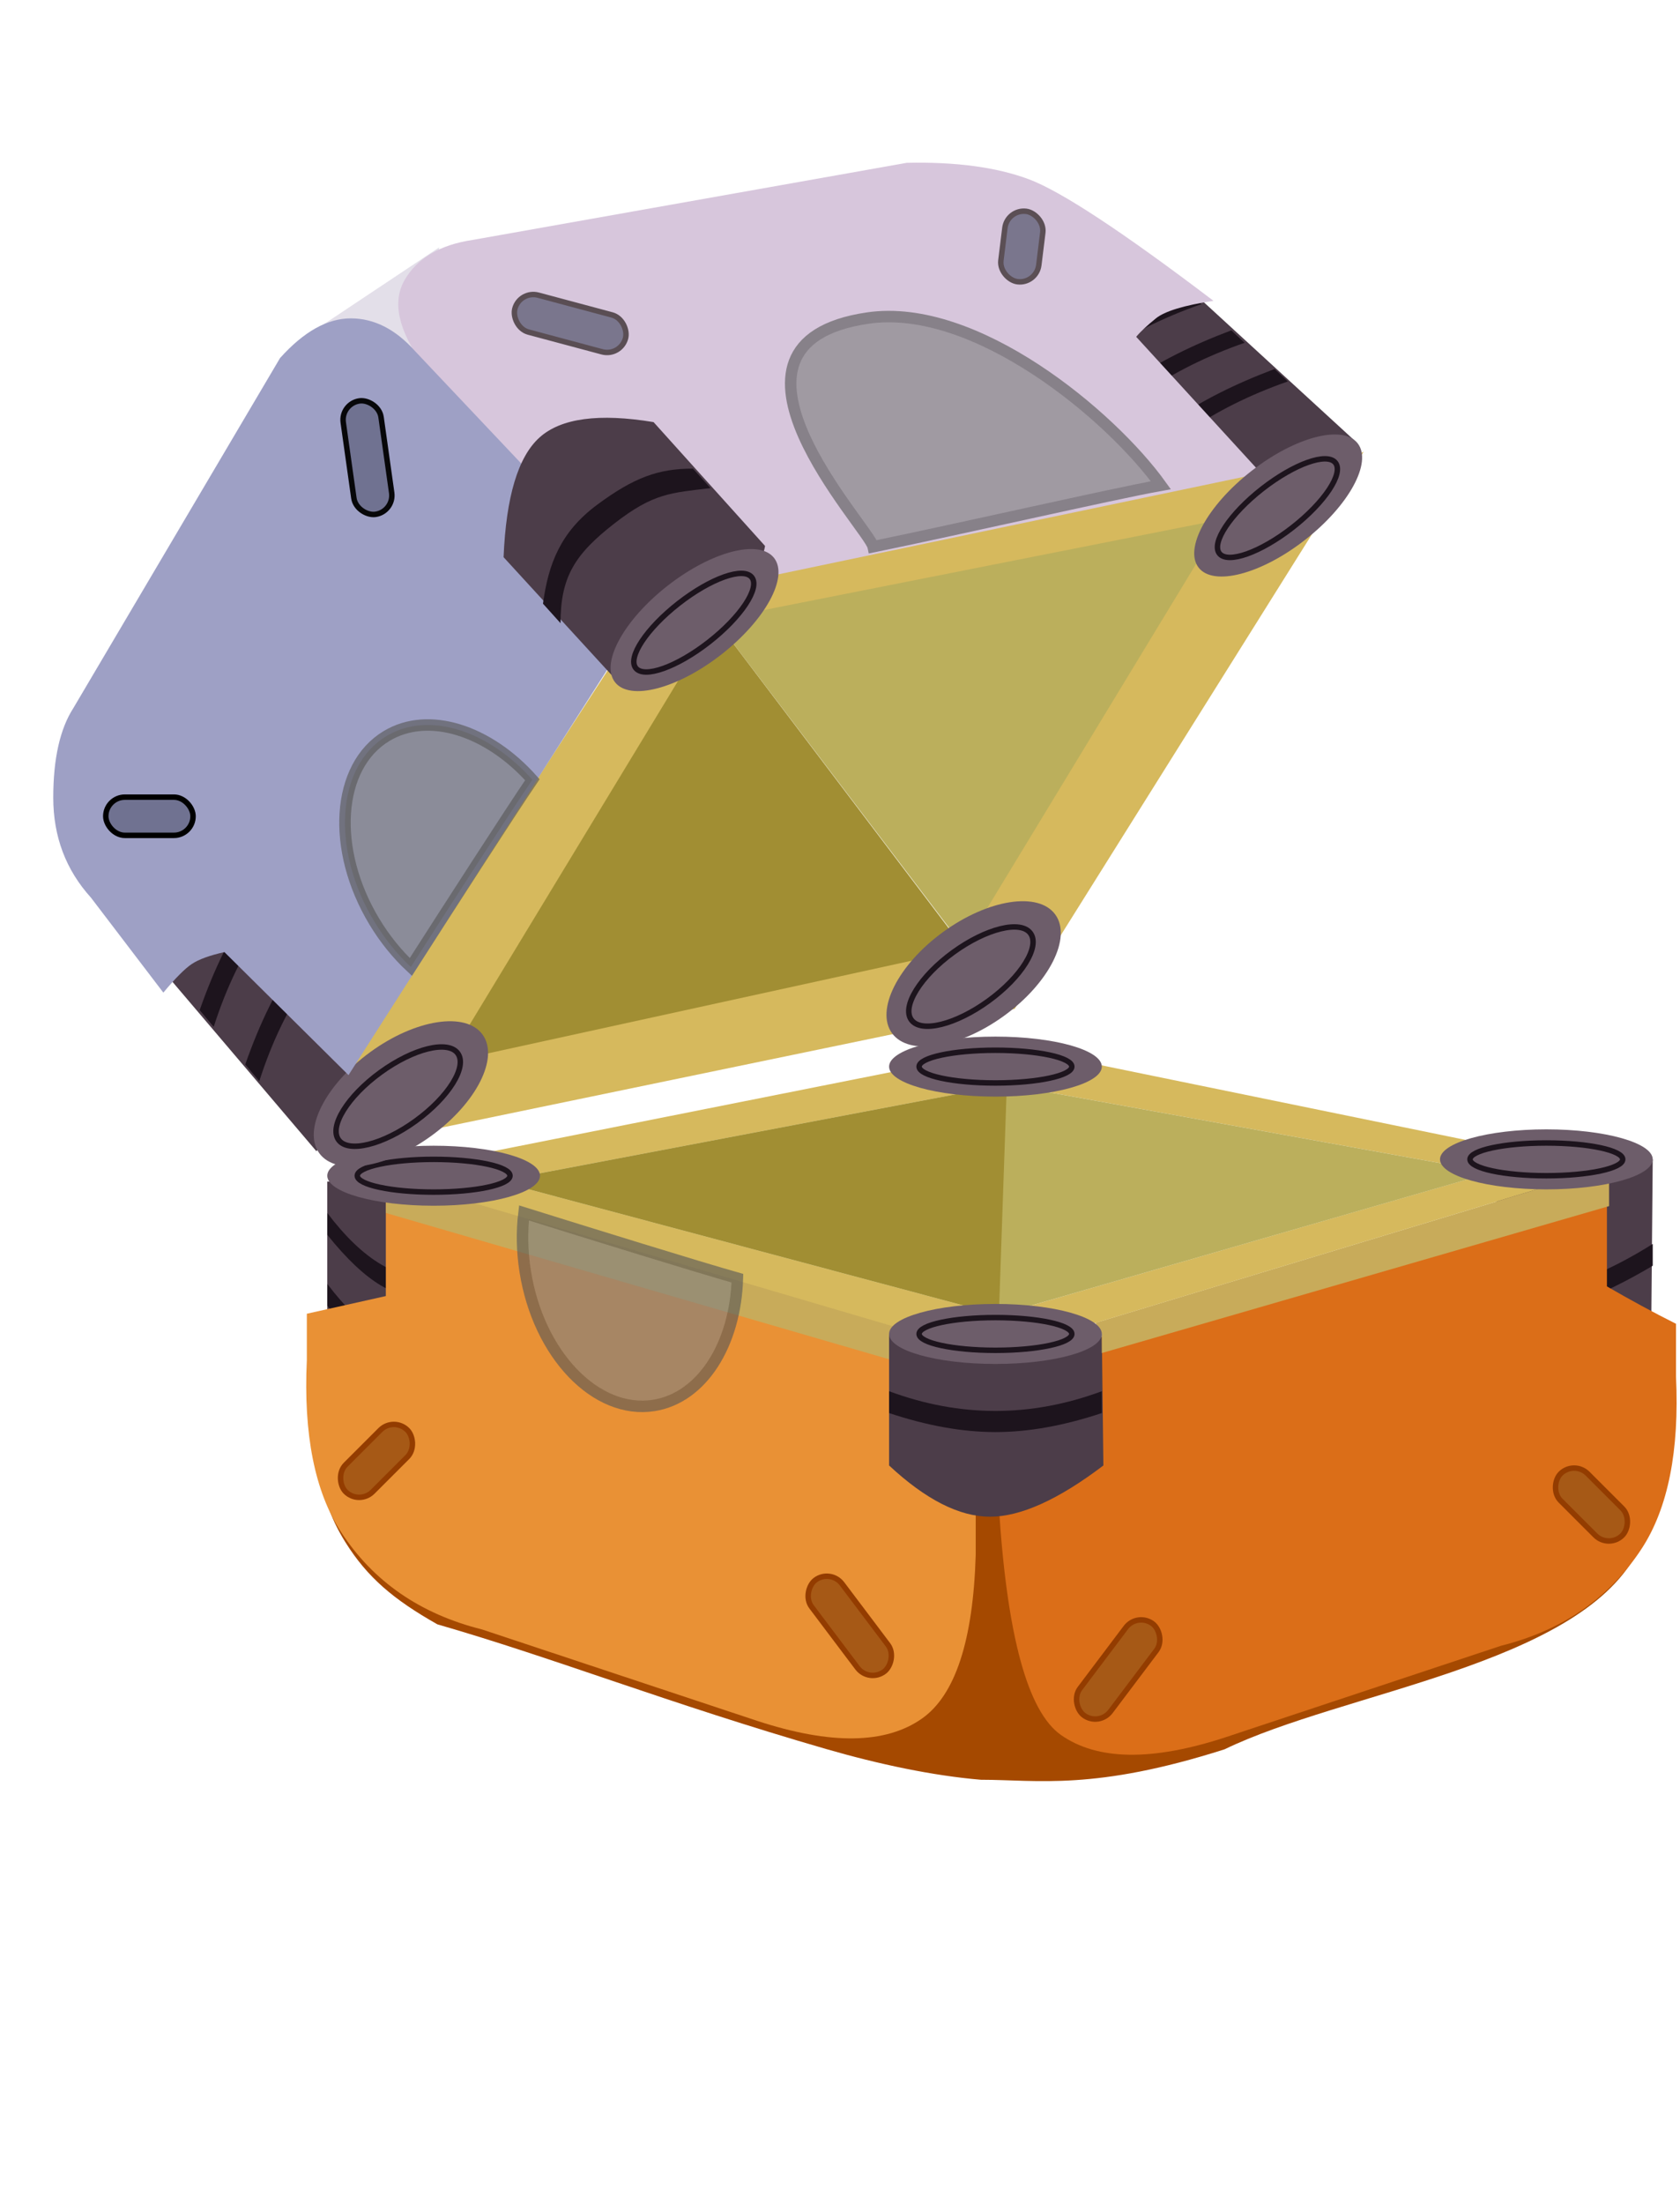 <?xml version="1.0" encoding="UTF-8"?>
<svg width="308px" height="404px" viewBox="0 0 308 404" version="1.1" xmlns="http://www.w3.org/2000/svg" xmlns:xlink="http://www.w3.org/1999/xlink">
    <title>Group 9</title>
    <g id="Page-1" stroke="none" stroke-width="1" fill="none" fill-rule="evenodd">
        <g id="Group-9" transform="translate(1.345, 1.152)">
            <polygon id="Triangle" fill="#E3DFE9" points="79.178 44.186 76.065 64.761 52.655 61.848"></polygon>
            <g id="lootbox_svg" transform="translate(43.295, 145.858)">
                <polygon id="Rectangle" fill="#4C3D49" fill-rule="nonzero" transform="translate(244.045, 83.99) scale(-1, 1) translate(-244.045, -83.99) " points="229.73 65.49 258.36 68.16 258.36 102.49 230.014 97.599"></polygon>
                <path d="M258.36,106.99 L258.36,110.99 C251.385,115.134 244.885,117.993 238.86,119.565 C232.835,121.137 226.335,121.671 219.36,121.167 L219.36,117.167 C225.869,117.876 232.369,117.385 238.86,115.691 C245.351,113.997 251.851,111.097 258.36,106.99 Z M258.36,93.99 L258.36,97.99 C251.385,102.134 244.885,104.993 238.86,106.565 C232.835,108.137 226.335,108.671 219.36,108.167 L219.36,104.167 C225.869,104.876 232.369,104.385 238.86,102.691 C245.351,100.997 251.851,98.097 258.36,93.99 Z M258.36,80.99 L258.36,84.99 C251.385,89.134 244.885,91.993 238.86,93.565 C232.835,95.137 226.335,95.671 219.36,95.167 L219.36,91.167 C225.869,91.876 232.369,91.385 238.86,89.691 C245.351,87.997 251.851,85.097 258.36,80.99 Z" id="Combined-Shape" fill="#1D141D" fill-rule="nonzero"></path>
                <path d="M224.901,45.155 C231.502,67.42 204.745,101.04 196.825,123.848 C185.322,146.132 176.564,152.013 169.165,159.401 C162.419,165.094 153.946,170.606 145.137,175.463 C118.784,189.99 98.167,198.881 78.58,209.701 C69.689,212.17 63.43,212.698 56.003,210.98 C44.843,208.4 41.365,202.492 30.719,194.778 C24.856,188.923 221.698,33.642 224.901,45.155 Z" id="Rectangle" fill="#A54900" fill-rule="nonzero" transform="translate(128.264, 128.264) rotate(45) translate(-128.264, -128.264) "></path>
                <path d="M249.964,70.444 C249.964,78.103 249.964,84.214 249.964,88.776 C254.228,91.245 258.449,93.53 262.628,95.63 L262.628,105.279 C263.264,118.891 261.175,129.399 256.36,136.802 C250.47,145.858 241.855,151.808 230.514,154.654 L180.02,171.423 C166.58,175.824 156.527,175.68 149.86,170.99 C143.753,166.693 139.962,152.735 138.488,129.114 L155.916,122.532 L155.916,98.49 L249.964,70.444 Z" id="Rectangle" fill="#DB6E18" fill-rule="nonzero"></path>
                <polygon id="Rectangle" fill="#4C3D49" fill-rule="nonzero" points="40.571 70.652 43.706 98.49 15.36 93.599 15.36 69.555"></polygon>
                <path d="M35.095,112.965 L35.095,116.965 C31.566,117.205 28.276,116.426 25.228,114.626 C22.179,112.826 18.89,109.722 15.36,105.313 L15.36,101.313 C18.654,105.666 21.943,108.812 25.228,110.752 C28.512,112.691 31.801,113.428 35.095,112.965 Z M35.095,99.965 L35.095,103.965 C31.566,104.205 28.276,103.426 25.228,101.626 C22.179,99.826 18.89,96.722 15.36,92.313 L15.36,88.313 C18.654,92.666 21.943,95.812 25.228,97.752 C28.512,99.691 31.801,100.428 35.095,99.965 Z M35.095,86.965 L35.095,90.965 C31.566,91.205 28.276,90.426 25.228,88.626 C22.179,86.826 18.89,83.722 15.36,79.313 L15.36,75.313 C18.654,79.666 21.943,82.812 25.228,84.752 C28.512,86.691 31.801,87.428 35.095,86.965 Z" id="Combined-Shape" fill="#1D141D" fill-rule="nonzero"></path>
                <path d="M119.646,70.652 L119.646,90.545 L134.13,93.785 L134.13,102.279 C134.766,115.891 132.677,126.399 127.862,133.802 C121.972,142.858 113.357,148.808 102.016,151.654 L51.522,168.423 C38.082,172.824 28.028,172.68 21.362,167.99 C15.254,163.693 11.968,153.686 11.504,137.968 L11.504,99.715 L119.646,70.652 Z" id="Rectangle" fill="#E99135" fill-rule="nonzero" transform="translate(72.872, 121.135) scale(-1, 1) translate(-72.872, -121.135) "></path>
                <polygon id="Rectangle" fill="#C8AB5A" fill-rule="nonzero" transform="translate(74.736, 85.482) scale(-1, 1) translate(-74.736, -85.482) " points="26.112 96.677 123.338 68.248 123.36 75.318 29.112 102.715"></polygon>
                <g id="Group-2" transform="translate(171.941, 37.68)"></g>
                <g id="Group-4" transform="translate(151.246, 120.626)" fill="#A65916" fill-rule="nonzero" stroke="#933C00">
                    <rect id="Rectangle" transform="translate(9.114, 38.364) scale(-1, 1) rotate(53) translate(-9.114, -38.364) " x="-1.386" y="34.864" width="21" height="7" rx="3.5"></rect>
                    <rect id="Rectangle" transform="translate(95.882, 8.132) rotate(45) translate(-95.882, -8.132) " x="87.882" y="4.632" width="16" height="7" rx="3.5"></rect>
                </g>
                <g id="Group-4" transform="translate(68.259, 137.054) scale(-1, 1) translate(-68.259, -137.054) translate(16.253, 112.626)" fill="#A65916" fill-rule="nonzero" stroke="#933C00">
                    <rect id="Rectangle" transform="translate(9.114, 38.364) scale(-1, 1) rotate(53) translate(-9.114, -38.364) " x="-1.386" y="34.864" width="21" height="7" rx="3.5"></rect>
                    <rect id="Rectangle" transform="translate(95.882, 8.132) rotate(45) translate(-95.882, -8.132) " x="87.882" y="4.632" width="16" height="7" rx="3.5"></rect>
                </g>
                <g id="Group-6" transform="translate(118.36, 94.677)" fill-rule="nonzero">
                    <path d="M0,2.813 C5.979,-0.938 31.495,-0.938 39,2.813 L39.288,26.922 C31.043,33.182 24.114,36.313 18.5,36.313 C12.886,36.313 6.72,33.182 0,26.922 L0,2.813 Z" id="Rectangle" fill="#4C3D49"></path>
                    <g id="Group-3" transform="translate(0, 13.313)" fill="#1D141D">
                        <path d="M0,0 C6.509,2.408 13.009,3.613 19.5,3.613 C25.991,3.613 32.491,2.408 39,0 L39,4 C32.025,6.325 25.525,7.487 19.5,7.487 C13.475,7.487 6.975,6.325 0,4 L0,0 Z" id="Rectangle"></path>
                    </g>
                </g>
            </g>
            <polygon id="Rectangle" fill="#C8AB5A" fill-rule="nonzero" points="199.465 241.316 293.655 212.838 293.655 219.916 200.655 246.848 200.655 243.348"></polygon>
            <g id="Group-4" transform="translate(20.245, 46.086)">
                <polygon id="Rectangle" fill="#D6B95D" points="159.91 201.086 273.41 166.752 261.828 164.762 161.537 193.762 69.83 169.262 162.995 151.57 251.846 167.662 262.046 164.762 164.419 144.762 47.434 168.021"></polygon>
                <polygon id="Rectangle" fill="#BBAF5C" points="161.537 193.762 69.83 169.262 162.995 151.57 251.846 167.662"></polygon>
                <polygon id="Rectangle" fill="#A18E33" points="161.537 193.762 69.83 169.262 162.995 151.57"></polygon>
                <g id="Group-2" transform="translate(141.41, 142.762)">
                    <ellipse id="Oval" fill="#6D5D6A" cx="19.5" cy="5.5" rx="19.5" ry="5.5"></ellipse>
                    <ellipse id="Oval" stroke="#1D141D" cx="19.5" cy="5.5" rx="14" ry="3"></ellipse>
                </g>
                <g id="Group-7" transform="translate(0, 94.949)" fill-rule="nonzero">
                    <polygon id="Rectangle" fill="#4C3D49" transform="translate(31.035, 40.592) scale(-1, 1) rotate(40) translate(-31.035, -40.592) " points="16.72 15.518 45.35 19.344 45.058 65.665 17.004 61.513"></polygon>
                    <path d="M47.41,33.813 L47.41,37.813 C40.435,41.958 33.935,44.816 27.91,46.389 C21.885,47.961 15.385,48.495 8.41,47.99 L8.41,43.99 C14.919,44.7 21.419,44.208 27.91,42.514 C34.4,40.82 40.9,37.92 47.41,33.813 Z M47.41,20.813 L47.41,24.813 C40.435,28.958 33.935,31.816 27.91,33.389 C21.885,34.961 15.385,35.495 8.41,34.99 L8.41,30.99 C14.919,31.7 21.419,31.208 27.91,29.514 C34.4,27.82 40.9,24.92 47.41,20.813 Z M47.41,7.813 L47.41,11.813 C40.435,15.958 33.935,18.816 27.91,20.389 C21.885,21.961 15.385,22.495 8.41,21.99 L8.41,17.99 C14.919,18.7 21.419,18.208 27.91,16.514 C34.4,14.82 40.9,11.92 47.41,7.813 Z" id="Combined-Shape" fill="#1D141D" transform="translate(27.91, 27.993) rotate(140) translate(-27.91, -27.993) "></path>
                </g>
                <g id="Group-7" transform="translate(163.3, 0)" fill-rule="nonzero">
                    <polygon id="Rectangle" fill="#4C3D49" transform="translate(33.84, 30.231) scale(-1, 1) rotate(40) translate(-33.84, -30.231) " points="18.748 9.973 54.405 8.731 50.139 51.212 13.275 51.731"></polygon>
                    <path d="M44.89,30.39 L44.89,33.733 C37.915,37.196 31.415,39.585 25.39,40.899 C19.365,42.212 12.865,42.658 5.89,42.237 L5.89,38.894 C12.399,39.487 18.899,39.076 25.39,37.661 C31.881,36.246 38.381,33.822 44.89,30.39 Z M45.11,19.762 L45.11,23.105 C38.135,26.568 31.635,28.957 25.61,30.271 C19.585,31.584 13.085,32.03 6.11,31.609 L6.11,28.266 C12.619,28.86 19.119,28.449 25.61,27.033 C32.101,25.618 38.601,23.194 45.11,19.762 Z M45.33,9.135 L45.33,12.477 C38.355,15.94 31.855,18.329 25.83,19.643 C19.805,20.957 13.305,21.403 6.33,20.981 L6.33,17.639 C12.839,18.232 19.339,17.821 25.83,16.405 C32.321,14.99 38.821,12.566 45.33,9.135 Z" id="Combined-Shape" fill="#1D141D" transform="translate(25.61, 25.762) scale(-1, 1) rotate(-133) translate(-25.61, -25.762) "></path>
                </g>
                <g id="Group-2" transform="translate(38.41, 162.762)">
                    <ellipse id="Oval" fill="#6D5D6A" cx="19.5" cy="5.5" rx="19.5" ry="5.5"></ellipse>
                    <ellipse id="Oval" stroke="#1D141D" cx="19.5" cy="5.5" rx="14" ry="3"></ellipse>
                </g>
                <g id="Group-2" transform="translate(242.41, 159.762)">
                    <ellipse id="Oval" fill="#6D5D6A" cx="19.5" cy="5.5" rx="19.5" ry="5.5"></ellipse>
                    <ellipse id="Oval" stroke="#1D141D" cx="19.5" cy="5.5" rx="14" ry="3"></ellipse>
                </g>
                <g id="Group-2" transform="translate(141.41, 191.762)">
                    <ellipse id="Oval" fill="#6D5D6A" cx="19.5" cy="5.5" rx="19.5" ry="5.5"></ellipse>
                    <ellipse id="Oval" stroke="#1D141D" cx="19.5" cy="5.5" rx="14" ry="3"></ellipse>
                </g>
            </g>
            <g id="Group-4" transform="translate(152.278, 145.049) scale(1, -1) rotate(36) translate(-152.278, -145.049) translate(37.041, 94.68)">
                <g id="Group-5" transform="translate(0, 0)">
                    <polygon id="Rectangle" fill="#D6B95D" points="112.154 100.738 222.383 48.413 211.364 44.031 115.615 89.178 32.417 53.828 117.331 14.987 201.866 50.416 230.474 45.013 118.686 -1.15342945e-14 11.401 48.441 14.007 62.98"></polygon>
                    <polygon id="Rectangle" fill="#BBAF5C" points="116.203 89.987 117.788 14.676 202.4 50.147"></polygon>
                    <polygon id="Rectangle" fill="#A18E33" points="116.203 89.987 28.697 53.265 117.697 14.267"></polygon>
                    <g id="Group-2" transform="translate(97.878, 0.117)">
                        <ellipse id="Oval" fill="#6D5D6A" cx="18.5" cy="9.5" rx="18.5" ry="9.5"></ellipse>
                        <ellipse id="Oval" stroke="#1D141D" cx="17.802" cy="9.389" rx="13.5" ry="5.5"></ellipse>
                    </g>
                    <g id="Group-2" transform="translate(0, 44.036)">
                        <ellipse id="Oval" fill="#6D5D6A" cx="18.5" cy="9.5" rx="18.5" ry="9.5"></ellipse>
                        <ellipse id="Oval" stroke="#1D141D" cx="17.802" cy="9.389" rx="13.5" ry="5.5"></ellipse>
                    </g>
                </g>
            </g>
            <path d="M72.828,50.182 C75.132,46.175 79.296,43.722 85.319,42.823 L164.891,28.691 C173.87,28.489 181.319,29.489 187.24,31.691 C193.161,33.893 204.456,41.325 221.125,53.986 C215.721,54.813 212.201,55.885 210.567,57.203 C208.933,58.52 207.73,59.647 206.959,60.582 L229.846,85.586 L118.031,109.003 L76.284,65.802 C71.676,59.396 70.524,54.189 72.828,50.182 Z" id="Rectangle" fill="#D7C6DC"></path>
            <path d="M8.419,108.059 C8.419,100.933 10.722,94.823 15.329,89.732 L28.602,72.32 C30.807,74.974 32.548,76.725 33.826,77.573 C35.103,78.421 37.094,79.146 39.799,79.75 L62.547,57.203 L118.031,144.105 L74.752,189.899 C71.188,193.903 67.261,195.905 62.969,195.905 C58.677,195.905 54.354,193.482 49.999,188.635 L12.11,124.485 C9.649,120.661 8.419,115.185 8.419,108.059 Z" id="Rectangle" fill="#9EA0C5" transform="translate(63.225, 126.554) scale(1, -1) translate(-63.225, -126.554) "></path>
            <g id="Group-2" transform="translate(232.986, 91.502) rotate(-38) translate(-232.986, -91.502) translate(214.486, 83.502)">
                <ellipse id="Oval" fill="#6D5D6A" cx="18.5" cy="8" rx="18.5" ry="8"></ellipse>
                <ellipse id="Oval" stroke="#1D141D" cx="18.095" cy="8.294" rx="13.5" ry="4.5"></ellipse>
            </g>
            <g id="Group-3" transform="translate(177.152, 80.464) scale(1, -1) translate(-177.152, -80.464) translate(139.206, 53.998)" fill="#7F7F7F" fill-rule="nonzero" opacity="0.628" stroke="#575757" stroke-width="2.1">
                <path d="M60.735,46.469 C91.677,36.852 54.465,8.499 53.225,5.222 C38.616,10.7 11.42,21.63 2.892,24.603 C13.991,35.809 41.688,52.39 60.735,46.469 Z" id="Oval" transform="translate(37.946, 26.466) scale(-1, 1) rotate(9) translate(-37.946, -26.466) "></path>
            </g>
            <g id="Group-3" transform="translate(93.282, 215.413)" fill="#7F7F7F" fill-rule="nonzero" opacity="0.628" stroke="#575757" stroke-width="2.1">
                <path d="M21.56,41.331 C32.302,41.331 41.01,28.817 41.01,13.381 C41.01,9.618 40.492,6.029 39.554,2.753 C28.506,8.231 9.232,17.72 2.782,20.693 C5.019,32.583 12.578,41.331 21.56,41.331 Z" id="Oval" transform="translate(21.896, 22.042) scale(-1, 1) rotate(9) translate(-21.896, -22.042) "></path>
            </g>
            <path d="M78.842,169.744 C89.583,169.744 98.292,157.23 98.292,141.794 C98.292,138.031 97.774,134.442 96.836,131.166 C85.788,136.644 66.514,146.134 60.064,149.107 C62.301,160.996 69.86,169.744 78.842,169.744 Z" id="Oval" stroke="#575757" stroke-width="2.1" fill="#7F7F7F" fill-rule="nonzero" opacity="0.628" transform="translate(79.178, 150.455) scale(-1, -1) rotate(-31) translate(-79.178, -150.455) "></path>
            <g id="Group-6" transform="translate(112.031, 96.96) rotate(138) translate(-112.031, -96.96) translate(93.363, 73.96)" fill-rule="nonzero">
                <path d="M1.3117091e-15,3.563 C5.631,-1.188 29.661,-1.188 36.729,3.563 L37,34.105 C29.235,42.035 22.709,46 17.423,46 C12.136,46 6.328,42.035 1.3117091e-15,34.105 L1.3117091e-15,3.563 Z" id="Rectangle" fill="#4C3D49"></path>
                <g id="Group-3" transform="translate(0.335, 18.128)" fill="#1D141D">
                    <path d="M1.39855487e-16,2.72832376e-15 C5.955,4.179 8.345,6.33 17.455,6.977 C26.566,7.625 31.304,6.326 37,2.72832376e-15 L37,4.808 C31.381,9.571 25.802,12.436 17.455,11.635 C9.109,10.833 4.702,9.042 1.39855487e-16,4.808 L1.39855487e-16,2.72832376e-15 Z" id="Rectangle"></path>
                </g>
            </g>
            <g id="Group-2" transform="translate(138.449, 65.098) rotate(-38) translate(-138.449, -65.098) translate(80.943, 27.416)">
                <ellipse id="Oval" fill="#6D5D6A" cx="18.5" cy="67.364" rx="18.5" ry="8"></ellipse>
                <ellipse id="Oval" stroke="#1D141D" cx="18.095" cy="67.658" rx="13.5" ry="4.5"></ellipse>
                <g id="Group-4" transform="translate(69.95, 28.713) scale(1, -1) translate(-69.95, -28.713) translate(24.89, -0)" fill="#7A768D" fill-rule="nonzero">
                    <rect id="Rectangle" stroke="#5A4E54" transform="translate(9.114, 46.933) scale(-1, 1) rotate(53) translate(-9.114, -46.933) " x="-1.386" y="43.433" width="21" height="7" rx="3.5"></rect>
                    <rect id="Rectangle" stroke="#5B4F55" transform="translate(83.05, 7.071) rotate(45) translate(-83.05, -7.071) " x="76.55" y="3.571" width="13" height="7" rx="3.5"></rect>
                </g>
            </g>
            <g id="Group-8" transform="translate(45.548, 114.412) scale(-1, -1) rotate(-45) translate(-45.548, -114.412) translate(-0.449, 95.995)" fill="#707291" fill-rule="nonzero">
                <rect id="Rectangle" stroke="#070709" transform="translate(9.114, 26.343) scale(-1, 1) rotate(53) translate(-9.114, -26.343) " x="-1.386" y="22.843" width="21" height="7" rx="3.5"></rect>
                <rect id="Rectangle" stroke="#000000" transform="translate(83.861, 8.132) rotate(45) translate(-83.861, -8.132) " x="75.861" y="4.632" width="16" height="7" rx="3.5"></rect>
            </g>
        </g>
    </g>
</svg>